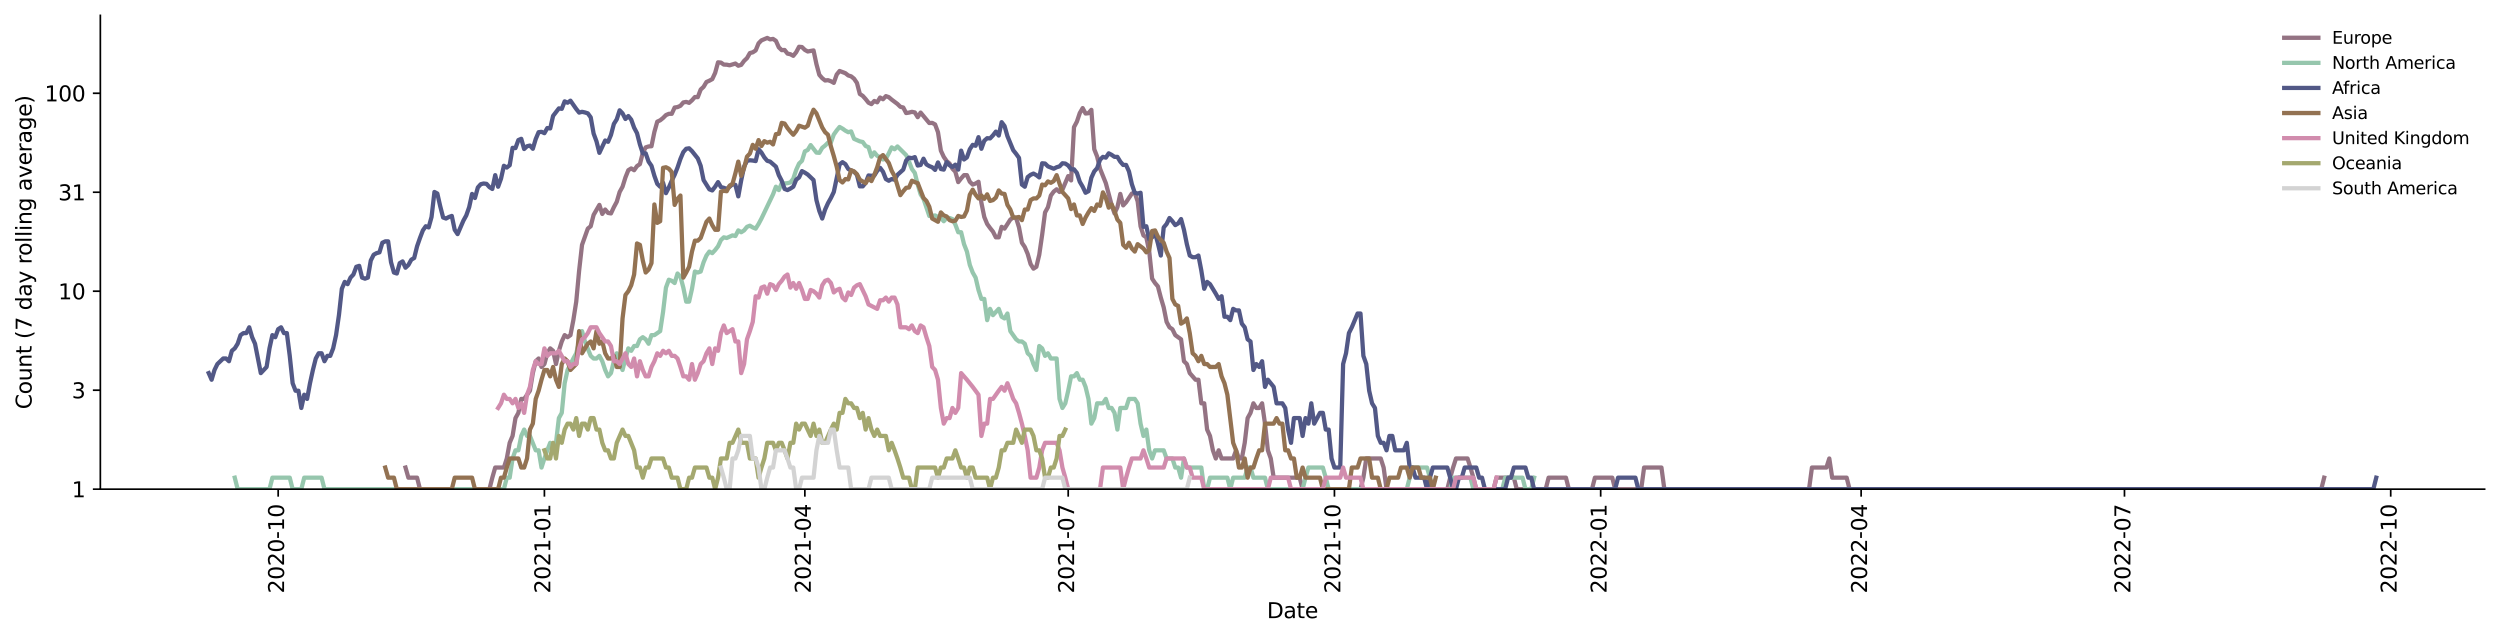 <?xml version="1.0" encoding="utf-8" standalone="no"?>
<!DOCTYPE svg PUBLIC "-//W3C//DTD SVG 1.1//EN"
  "http://www.w3.org/Graphics/SVG/1.1/DTD/svg11.dtd">
<svg xmlns:xlink="http://www.w3.org/1999/xlink" width="1170.166pt" height="298.621pt" viewBox="0 0 1170.166 298.621" xmlns="http://www.w3.org/2000/svg" version="1.1">
 <defs>
  <style type="text/css">*{stroke-linejoin: round; stroke-linecap: butt}</style>
 </defs>
 <g id="figure_1">
  <g id="patch_1">
   <path d="M 0 298.621 
L 1170.166 298.621 
L 1170.166 0 
L 0 0 
z
" style="fill: #ffffff"/>
  </g>
  <g id="axes_1">
   <g id="patch_2">
    <path d="M 46.966 228.96 
L 1162.966 228.96 
L 1162.966 7.2 
L 46.966 7.2 
z
" style="fill: #ffffff"/>
   </g>
   <g id="matplotlib.axis_1">
    <g id="xtick_1">
     <g id="line2d_1">
      <defs>
       <path id="m4b4fce6d31" d="M 0 0 
L 0 3.5 
" style="stroke: #000000; stroke-width: 0.8"/>
      </defs>
      <g>
       <use xlink:href="#m4b4fce6d31" x="130.202" y="228.96" style="stroke: #000000; stroke-width: 0.8"/>
      </g>
     </g>
     <g id="text_1">
      <!-- 2020-10 -->
      <g transform="translate(132.961 277.743)rotate(-90)scale(0.1 -0.1)">
       <defs>
        <path id="DejaVuSans-32" d="M 1228 531 
L 3431 531 
L 3431 0 
L 469 0 
L 469 531 
Q 828 903 1448 1529 
Q 2069 2156 2228 2338 
Q 2531 2678 2651 2914 
Q 2772 3150 2772 3378 
Q 2772 3750 2511 3984 
Q 2250 4219 1831 4219 
Q 1534 4219 1204 4116 
Q 875 4013 500 3803 
L 500 4441 
Q 881 4594 1212 4672 
Q 1544 4750 1819 4750 
Q 2544 4750 2975 4387 
Q 3406 4025 3406 3419 
Q 3406 3131 3298 2873 
Q 3191 2616 2906 2266 
Q 2828 2175 2409 1742 
Q 1991 1309 1228 531 
z
" transform="scale(0.016)"/>
        <path id="DejaVuSans-30" d="M 2034 4250 
Q 1547 4250 1301 3770 
Q 1056 3291 1056 2328 
Q 1056 1369 1301 889 
Q 1547 409 2034 409 
Q 2525 409 2770 889 
Q 3016 1369 3016 2328 
Q 3016 3291 2770 3770 
Q 2525 4250 2034 4250 
z
M 2034 4750 
Q 2819 4750 3233 4129 
Q 3647 3509 3647 2328 
Q 3647 1150 3233 529 
Q 2819 -91 2034 -91 
Q 1250 -91 836 529 
Q 422 1150 422 2328 
Q 422 3509 836 4129 
Q 1250 4750 2034 4750 
z
" transform="scale(0.016)"/>
        <path id="DejaVuSans-2d" d="M 313 2009 
L 1997 2009 
L 1997 1497 
L 313 1497 
L 313 2009 
z
" transform="scale(0.016)"/>
        <path id="DejaVuSans-31" d="M 794 531 
L 1825 531 
L 1825 4091 
L 703 3866 
L 703 4441 
L 1819 4666 
L 2450 4666 
L 2450 531 
L 3481 531 
L 3481 0 
L 794 0 
L 794 531 
z
" transform="scale(0.016)"/>
       </defs>
       <use xlink:href="#DejaVuSans-32"/>
       <use xlink:href="#DejaVuSans-30" x="63.623"/>
       <use xlink:href="#DejaVuSans-32" x="127.246"/>
       <use xlink:href="#DejaVuSans-30" x="190.869"/>
       <use xlink:href="#DejaVuSans-2d" x="254.492"/>
       <use xlink:href="#DejaVuSans-31" x="290.576"/>
       <use xlink:href="#DejaVuSans-30" x="354.199"/>
      </g>
     </g>
    </g>
    <g id="xtick_2">
     <g id="line2d_2">
      <g>
       <use xlink:href="#m4b4fce6d31" x="254.819" y="228.96" style="stroke: #000000; stroke-width: 0.8"/>
      </g>
     </g>
     <g id="text_2">
      <!-- 2021-01 -->
      <g transform="translate(257.578 277.743)rotate(-90)scale(0.1 -0.1)">
       <use xlink:href="#DejaVuSans-32"/>
       <use xlink:href="#DejaVuSans-30" x="63.623"/>
       <use xlink:href="#DejaVuSans-32" x="127.246"/>
       <use xlink:href="#DejaVuSans-31" x="190.869"/>
       <use xlink:href="#DejaVuSans-2d" x="254.492"/>
       <use xlink:href="#DejaVuSans-30" x="290.576"/>
       <use xlink:href="#DejaVuSans-31" x="354.199"/>
      </g>
     </g>
    </g>
    <g id="xtick_3">
     <g id="line2d_3">
      <g>
       <use xlink:href="#m4b4fce6d31" x="376.727" y="228.96" style="stroke: #000000; stroke-width: 0.8"/>
      </g>
     </g>
     <g id="text_3">
      <!-- 2021-04 -->
      <g transform="translate(379.486 277.743)rotate(-90)scale(0.1 -0.1)">
       <defs>
        <path id="DejaVuSans-34" d="M 2419 4116 
L 825 1625 
L 2419 1625 
L 2419 4116 
z
M 2253 4666 
L 3047 4666 
L 3047 1625 
L 3713 1625 
L 3713 1100 
L 3047 1100 
L 3047 0 
L 2419 0 
L 2419 1100 
L 313 1100 
L 313 1709 
L 2253 4666 
z
" transform="scale(0.016)"/>
       </defs>
       <use xlink:href="#DejaVuSans-32"/>
       <use xlink:href="#DejaVuSans-30" x="63.623"/>
       <use xlink:href="#DejaVuSans-32" x="127.246"/>
       <use xlink:href="#DejaVuSans-31" x="190.869"/>
       <use xlink:href="#DejaVuSans-2d" x="254.492"/>
       <use xlink:href="#DejaVuSans-30" x="290.576"/>
       <use xlink:href="#DejaVuSans-34" x="354.199"/>
      </g>
     </g>
    </g>
    <g id="xtick_4">
     <g id="line2d_4">
      <g>
       <use xlink:href="#m4b4fce6d31" x="499.989" y="228.96" style="stroke: #000000; stroke-width: 0.8"/>
      </g>
     </g>
     <g id="text_4">
      <!-- 2021-07 -->
      <g transform="translate(502.749 277.743)rotate(-90)scale(0.1 -0.1)">
       <defs>
        <path id="DejaVuSans-37" d="M 525 4666 
L 3525 4666 
L 3525 4397 
L 1831 0 
L 1172 0 
L 2766 4134 
L 525 4134 
L 525 4666 
z
" transform="scale(0.016)"/>
       </defs>
       <use xlink:href="#DejaVuSans-32"/>
       <use xlink:href="#DejaVuSans-30" x="63.623"/>
       <use xlink:href="#DejaVuSans-32" x="127.246"/>
       <use xlink:href="#DejaVuSans-31" x="190.869"/>
       <use xlink:href="#DejaVuSans-2d" x="254.492"/>
       <use xlink:href="#DejaVuSans-30" x="290.576"/>
       <use xlink:href="#DejaVuSans-37" x="354.199"/>
      </g>
     </g>
    </g>
    <g id="xtick_5">
     <g id="line2d_5">
      <g>
       <use xlink:href="#m4b4fce6d31" x="624.606" y="228.96" style="stroke: #000000; stroke-width: 0.8"/>
      </g>
     </g>
     <g id="text_5">
      <!-- 2021-10 -->
      <g transform="translate(627.366 277.743)rotate(-90)scale(0.1 -0.1)">
       <use xlink:href="#DejaVuSans-32"/>
       <use xlink:href="#DejaVuSans-30" x="63.623"/>
       <use xlink:href="#DejaVuSans-32" x="127.246"/>
       <use xlink:href="#DejaVuSans-31" x="190.869"/>
       <use xlink:href="#DejaVuSans-2d" x="254.492"/>
       <use xlink:href="#DejaVuSans-31" x="290.576"/>
       <use xlink:href="#DejaVuSans-30" x="354.199"/>
      </g>
     </g>
    </g>
    <g id="xtick_6">
     <g id="line2d_6">
      <g>
       <use xlink:href="#m4b4fce6d31" x="749.223" y="228.96" style="stroke: #000000; stroke-width: 0.8"/>
      </g>
     </g>
     <g id="text_6">
      <!-- 2022-01 -->
      <g transform="translate(751.983 277.743)rotate(-90)scale(0.1 -0.1)">
       <use xlink:href="#DejaVuSans-32"/>
       <use xlink:href="#DejaVuSans-30" x="63.623"/>
       <use xlink:href="#DejaVuSans-32" x="127.246"/>
       <use xlink:href="#DejaVuSans-32" x="190.869"/>
       <use xlink:href="#DejaVuSans-2d" x="254.492"/>
       <use xlink:href="#DejaVuSans-30" x="290.576"/>
       <use xlink:href="#DejaVuSans-31" x="354.199"/>
      </g>
     </g>
    </g>
    <g id="xtick_7">
     <g id="line2d_7">
      <g>
       <use xlink:href="#m4b4fce6d31" x="871.131" y="228.96" style="stroke: #000000; stroke-width: 0.8"/>
      </g>
     </g>
     <g id="text_7">
      <!-- 2022-04 -->
      <g transform="translate(873.891 277.743)rotate(-90)scale(0.1 -0.1)">
       <use xlink:href="#DejaVuSans-32"/>
       <use xlink:href="#DejaVuSans-30" x="63.623"/>
       <use xlink:href="#DejaVuSans-32" x="127.246"/>
       <use xlink:href="#DejaVuSans-32" x="190.869"/>
       <use xlink:href="#DejaVuSans-2d" x="254.492"/>
       <use xlink:href="#DejaVuSans-30" x="290.576"/>
       <use xlink:href="#DejaVuSans-34" x="354.199"/>
      </g>
     </g>
    </g>
    <g id="xtick_8">
     <g id="line2d_8">
      <g>
       <use xlink:href="#m4b4fce6d31" x="994.394" y="228.96" style="stroke: #000000; stroke-width: 0.8"/>
      </g>
     </g>
     <g id="text_8">
      <!-- 2022-07 -->
      <g transform="translate(997.153 277.743)rotate(-90)scale(0.1 -0.1)">
       <use xlink:href="#DejaVuSans-32"/>
       <use xlink:href="#DejaVuSans-30" x="63.623"/>
       <use xlink:href="#DejaVuSans-32" x="127.246"/>
       <use xlink:href="#DejaVuSans-32" x="190.869"/>
       <use xlink:href="#DejaVuSans-2d" x="254.492"/>
       <use xlink:href="#DejaVuSans-30" x="290.576"/>
       <use xlink:href="#DejaVuSans-37" x="354.199"/>
      </g>
     </g>
    </g>
    <g id="xtick_9">
     <g id="line2d_9">
      <g>
       <use xlink:href="#m4b4fce6d31" x="1119.011" y="228.96" style="stroke: #000000; stroke-width: 0.8"/>
      </g>
     </g>
     <g id="text_9">
      <!-- 2022-10 -->
      <g transform="translate(1121.77 277.743)rotate(-90)scale(0.1 -0.1)">
       <use xlink:href="#DejaVuSans-32"/>
       <use xlink:href="#DejaVuSans-30" x="63.623"/>
       <use xlink:href="#DejaVuSans-32" x="127.246"/>
       <use xlink:href="#DejaVuSans-32" x="190.869"/>
       <use xlink:href="#DejaVuSans-2d" x="254.492"/>
       <use xlink:href="#DejaVuSans-31" x="290.576"/>
       <use xlink:href="#DejaVuSans-30" x="354.199"/>
      </g>
     </g>
    </g>
    <g id="text_10">
     <!-- Date -->
     <g transform="translate(593.015 289.341)scale(0.1 -0.1)">
      <defs>
       <path id="DejaVuSans-44" d="M 1259 4147 
L 1259 519 
L 2022 519 
Q 2988 519 3436 956 
Q 3884 1394 3884 2338 
Q 3884 3275 3436 3711 
Q 2988 4147 2022 4147 
L 1259 4147 
z
M 628 4666 
L 1925 4666 
Q 3281 4666 3915 4102 
Q 4550 3538 4550 2338 
Q 4550 1131 3912 565 
Q 3275 0 1925 0 
L 628 0 
L 628 4666 
z
" transform="scale(0.016)"/>
       <path id="DejaVuSans-61" d="M 2194 1759 
Q 1497 1759 1228 1600 
Q 959 1441 959 1056 
Q 959 750 1161 570 
Q 1363 391 1709 391 
Q 2188 391 2477 730 
Q 2766 1069 2766 1631 
L 2766 1759 
L 2194 1759 
z
M 3341 1997 
L 3341 0 
L 2766 0 
L 2766 531 
Q 2569 213 2275 61 
Q 1981 -91 1556 -91 
Q 1019 -91 701 211 
Q 384 513 384 1019 
Q 384 1609 779 1909 
Q 1175 2209 1959 2209 
L 2766 2209 
L 2766 2266 
Q 2766 2663 2505 2880 
Q 2244 3097 1772 3097 
Q 1472 3097 1187 3025 
Q 903 2953 641 2809 
L 641 3341 
Q 956 3463 1253 3523 
Q 1550 3584 1831 3584 
Q 2591 3584 2966 3190 
Q 3341 2797 3341 1997 
z
" transform="scale(0.016)"/>
       <path id="DejaVuSans-74" d="M 1172 4494 
L 1172 3500 
L 2356 3500 
L 2356 3053 
L 1172 3053 
L 1172 1153 
Q 1172 725 1289 603 
Q 1406 481 1766 481 
L 2356 481 
L 2356 0 
L 1766 0 
Q 1100 0 847 248 
Q 594 497 594 1153 
L 594 3053 
L 172 3053 
L 172 3500 
L 594 3500 
L 594 4494 
L 1172 4494 
z
" transform="scale(0.016)"/>
       <path id="DejaVuSans-65" d="M 3597 1894 
L 3597 1613 
L 953 1613 
Q 991 1019 1311 708 
Q 1631 397 2203 397 
Q 2534 397 2845 478 
Q 3156 559 3463 722 
L 3463 178 
Q 3153 47 2828 -22 
Q 2503 -91 2169 -91 
Q 1331 -91 842 396 
Q 353 884 353 1716 
Q 353 2575 817 3079 
Q 1281 3584 2069 3584 
Q 2775 3584 3186 3129 
Q 3597 2675 3597 1894 
z
M 3022 2063 
Q 3016 2534 2758 2815 
Q 2500 3097 2075 3097 
Q 1594 3097 1305 2825 
Q 1016 2553 972 2059 
L 3022 2063 
z
" transform="scale(0.016)"/>
      </defs>
      <use xlink:href="#DejaVuSans-44"/>
      <use xlink:href="#DejaVuSans-61" x="77.002"/>
      <use xlink:href="#DejaVuSans-74" x="138.281"/>
      <use xlink:href="#DejaVuSans-65" x="177.49"/>
     </g>
    </g>
   </g>
   <g id="matplotlib.axis_2">
    <g id="ytick_1">
     <g id="line2d_10">
      <defs>
       <path id="ma2aa8a86aa" d="M 0 0 
L -3.5 0 
" style="stroke: #000000; stroke-width: 0.8"/>
      </defs>
      <g>
       <use xlink:href="#ma2aa8a86aa" x="46.966" y="228.96" style="stroke: #000000; stroke-width: 0.8"/>
      </g>
     </g>
     <g id="text_11">
      <!-- 1 -->
      <g transform="translate(33.603 232.759)scale(0.1 -0.1)">
       <use xlink:href="#DejaVuSans-31"/>
      </g>
     </g>
    </g>
    <g id="ytick_2">
     <g id="line2d_11">
      <g>
       <use xlink:href="#ma2aa8a86aa" x="46.966" y="182.632" style="stroke: #000000; stroke-width: 0.8"/>
      </g>
     </g>
     <g id="text_12">
      <!-- 3 -->
      <g transform="translate(33.603 186.431)scale(0.1 -0.1)">
       <defs>
        <path id="DejaVuSans-33" d="M 2597 2516 
Q 3050 2419 3304 2112 
Q 3559 1806 3559 1356 
Q 3559 666 3084 287 
Q 2609 -91 1734 -91 
Q 1441 -91 1130 -33 
Q 819 25 488 141 
L 488 750 
Q 750 597 1062 519 
Q 1375 441 1716 441 
Q 2309 441 2620 675 
Q 2931 909 2931 1356 
Q 2931 1769 2642 2001 
Q 2353 2234 1838 2234 
L 1294 2234 
L 1294 2753 
L 1863 2753 
Q 2328 2753 2575 2939 
Q 2822 3125 2822 3475 
Q 2822 3834 2567 4026 
Q 2313 4219 1838 4219 
Q 1578 4219 1281 4162 
Q 984 4106 628 3988 
L 628 4550 
Q 988 4650 1302 4700 
Q 1616 4750 1894 4750 
Q 2613 4750 3031 4423 
Q 3450 4097 3450 3541 
Q 3450 3153 3228 2886 
Q 3006 2619 2597 2516 
z
" transform="scale(0.016)"/>
       </defs>
       <use xlink:href="#DejaVuSans-33"/>
      </g>
     </g>
    </g>
    <g id="ytick_3">
     <g id="line2d_12">
      <g>
       <use xlink:href="#ma2aa8a86aa" x="46.966" y="136.304" style="stroke: #000000; stroke-width: 0.8"/>
      </g>
     </g>
     <g id="text_13">
      <!-- 10 -->
      <g transform="translate(27.241 140.104)scale(0.1 -0.1)">
       <use xlink:href="#DejaVuSans-31"/>
       <use xlink:href="#DejaVuSans-30" x="63.623"/>
      </g>
     </g>
    </g>
    <g id="ytick_4">
     <g id="line2d_13">
      <g>
       <use xlink:href="#ma2aa8a86aa" x="46.966" y="89.976" style="stroke: #000000; stroke-width: 0.8"/>
      </g>
     </g>
     <g id="text_14">
      <!-- 31 -->
      <g transform="translate(27.241 93.776)scale(0.1 -0.1)">
       <use xlink:href="#DejaVuSans-33"/>
       <use xlink:href="#DejaVuSans-31" x="63.623"/>
      </g>
     </g>
    </g>
    <g id="ytick_5">
     <g id="line2d_14">
      <g>
       <use xlink:href="#ma2aa8a86aa" x="46.966" y="43.649" style="stroke: #000000; stroke-width: 0.8"/>
      </g>
     </g>
     <g id="text_15">
      <!-- 100 -->
      <g transform="translate(20.878 47.448)scale(0.1 -0.1)">
       <use xlink:href="#DejaVuSans-31"/>
       <use xlink:href="#DejaVuSans-30" x="63.623"/>
       <use xlink:href="#DejaVuSans-30" x="127.246"/>
      </g>
     </g>
    </g>
    <g id="text_16">
     <!-- Count (7 day rolling average) -->
     <g transform="translate(14.798 191.548)rotate(-90)scale(0.1 -0.1)">
      <defs>
       <path id="DejaVuSans-43" d="M 4122 4306 
L 4122 3641 
Q 3803 3938 3442 4084 
Q 3081 4231 2675 4231 
Q 1875 4231 1450 3742 
Q 1025 3253 1025 2328 
Q 1025 1406 1450 917 
Q 1875 428 2675 428 
Q 3081 428 3442 575 
Q 3803 722 4122 1019 
L 4122 359 
Q 3791 134 3420 21 
Q 3050 -91 2638 -91 
Q 1578 -91 968 557 
Q 359 1206 359 2328 
Q 359 3453 968 4101 
Q 1578 4750 2638 4750 
Q 3056 4750 3426 4639 
Q 3797 4528 4122 4306 
z
" transform="scale(0.016)"/>
       <path id="DejaVuSans-6f" d="M 1959 3097 
Q 1497 3097 1228 2736 
Q 959 2375 959 1747 
Q 959 1119 1226 758 
Q 1494 397 1959 397 
Q 2419 397 2687 759 
Q 2956 1122 2956 1747 
Q 2956 2369 2687 2733 
Q 2419 3097 1959 3097 
z
M 1959 3584 
Q 2709 3584 3137 3096 
Q 3566 2609 3566 1747 
Q 3566 888 3137 398 
Q 2709 -91 1959 -91 
Q 1206 -91 779 398 
Q 353 888 353 1747 
Q 353 2609 779 3096 
Q 1206 3584 1959 3584 
z
" transform="scale(0.016)"/>
       <path id="DejaVuSans-75" d="M 544 1381 
L 544 3500 
L 1119 3500 
L 1119 1403 
Q 1119 906 1312 657 
Q 1506 409 1894 409 
Q 2359 409 2629 706 
Q 2900 1003 2900 1516 
L 2900 3500 
L 3475 3500 
L 3475 0 
L 2900 0 
L 2900 538 
Q 2691 219 2414 64 
Q 2138 -91 1772 -91 
Q 1169 -91 856 284 
Q 544 659 544 1381 
z
M 1991 3584 
L 1991 3584 
z
" transform="scale(0.016)"/>
       <path id="DejaVuSans-6e" d="M 3513 2113 
L 3513 0 
L 2938 0 
L 2938 2094 
Q 2938 2591 2744 2837 
Q 2550 3084 2163 3084 
Q 1697 3084 1428 2787 
Q 1159 2491 1159 1978 
L 1159 0 
L 581 0 
L 581 3500 
L 1159 3500 
L 1159 2956 
Q 1366 3272 1645 3428 
Q 1925 3584 2291 3584 
Q 2894 3584 3203 3211 
Q 3513 2838 3513 2113 
z
" transform="scale(0.016)"/>
       <path id="DejaVuSans-20" transform="scale(0.016)"/>
       <path id="DejaVuSans-28" d="M 1984 4856 
Q 1566 4138 1362 3434 
Q 1159 2731 1159 2009 
Q 1159 1288 1364 580 
Q 1569 -128 1984 -844 
L 1484 -844 
Q 1016 -109 783 600 
Q 550 1309 550 2009 
Q 550 2706 781 3412 
Q 1013 4119 1484 4856 
L 1984 4856 
z
" transform="scale(0.016)"/>
       <path id="DejaVuSans-64" d="M 2906 2969 
L 2906 4863 
L 3481 4863 
L 3481 0 
L 2906 0 
L 2906 525 
Q 2725 213 2448 61 
Q 2172 -91 1784 -91 
Q 1150 -91 751 415 
Q 353 922 353 1747 
Q 353 2572 751 3078 
Q 1150 3584 1784 3584 
Q 2172 3584 2448 3432 
Q 2725 3281 2906 2969 
z
M 947 1747 
Q 947 1113 1208 752 
Q 1469 391 1925 391 
Q 2381 391 2643 752 
Q 2906 1113 2906 1747 
Q 2906 2381 2643 2742 
Q 2381 3103 1925 3103 
Q 1469 3103 1208 2742 
Q 947 2381 947 1747 
z
" transform="scale(0.016)"/>
       <path id="DejaVuSans-79" d="M 2059 -325 
Q 1816 -950 1584 -1140 
Q 1353 -1331 966 -1331 
L 506 -1331 
L 506 -850 
L 844 -850 
Q 1081 -850 1212 -737 
Q 1344 -625 1503 -206 
L 1606 56 
L 191 3500 
L 800 3500 
L 1894 763 
L 2988 3500 
L 3597 3500 
L 2059 -325 
z
" transform="scale(0.016)"/>
       <path id="DejaVuSans-72" d="M 2631 2963 
Q 2534 3019 2420 3045 
Q 2306 3072 2169 3072 
Q 1681 3072 1420 2755 
Q 1159 2438 1159 1844 
L 1159 0 
L 581 0 
L 581 3500 
L 1159 3500 
L 1159 2956 
Q 1341 3275 1631 3429 
Q 1922 3584 2338 3584 
Q 2397 3584 2469 3576 
Q 2541 3569 2628 3553 
L 2631 2963 
z
" transform="scale(0.016)"/>
       <path id="DejaVuSans-6c" d="M 603 4863 
L 1178 4863 
L 1178 0 
L 603 0 
L 603 4863 
z
" transform="scale(0.016)"/>
       <path id="DejaVuSans-69" d="M 603 3500 
L 1178 3500 
L 1178 0 
L 603 0 
L 603 3500 
z
M 603 4863 
L 1178 4863 
L 1178 4134 
L 603 4134 
L 603 4863 
z
" transform="scale(0.016)"/>
       <path id="DejaVuSans-67" d="M 2906 1791 
Q 2906 2416 2648 2759 
Q 2391 3103 1925 3103 
Q 1463 3103 1205 2759 
Q 947 2416 947 1791 
Q 947 1169 1205 825 
Q 1463 481 1925 481 
Q 2391 481 2648 825 
Q 2906 1169 2906 1791 
z
M 3481 434 
Q 3481 -459 3084 -895 
Q 2688 -1331 1869 -1331 
Q 1566 -1331 1297 -1286 
Q 1028 -1241 775 -1147 
L 775 -588 
Q 1028 -725 1275 -790 
Q 1522 -856 1778 -856 
Q 2344 -856 2625 -561 
Q 2906 -266 2906 331 
L 2906 616 
Q 2728 306 2450 153 
Q 2172 0 1784 0 
Q 1141 0 747 490 
Q 353 981 353 1791 
Q 353 2603 747 3093 
Q 1141 3584 1784 3584 
Q 2172 3584 2450 3431 
Q 2728 3278 2906 2969 
L 2906 3500 
L 3481 3500 
L 3481 434 
z
" transform="scale(0.016)"/>
       <path id="DejaVuSans-76" d="M 191 3500 
L 800 3500 
L 1894 563 
L 2988 3500 
L 3597 3500 
L 2284 0 
L 1503 0 
L 191 3500 
z
" transform="scale(0.016)"/>
       <path id="DejaVuSans-29" d="M 513 4856 
L 1013 4856 
Q 1481 4119 1714 3412 
Q 1947 2706 1947 2009 
Q 1947 1309 1714 600 
Q 1481 -109 1013 -844 
L 513 -844 
Q 928 -128 1133 580 
Q 1338 1288 1338 2009 
Q 1338 2731 1133 3434 
Q 928 4138 513 4856 
z
" transform="scale(0.016)"/>
      </defs>
      <use xlink:href="#DejaVuSans-43"/>
      <use xlink:href="#DejaVuSans-6f" x="69.824"/>
      <use xlink:href="#DejaVuSans-75" x="131.006"/>
      <use xlink:href="#DejaVuSans-6e" x="194.385"/>
      <use xlink:href="#DejaVuSans-74" x="257.764"/>
      <use xlink:href="#DejaVuSans-20" x="296.973"/>
      <use xlink:href="#DejaVuSans-28" x="328.76"/>
      <use xlink:href="#DejaVuSans-37" x="367.773"/>
      <use xlink:href="#DejaVuSans-20" x="431.396"/>
      <use xlink:href="#DejaVuSans-64" x="463.184"/>
      <use xlink:href="#DejaVuSans-61" x="526.66"/>
      <use xlink:href="#DejaVuSans-79" x="587.939"/>
      <use xlink:href="#DejaVuSans-20" x="647.119"/>
      <use xlink:href="#DejaVuSans-72" x="678.906"/>
      <use xlink:href="#DejaVuSans-6f" x="717.77"/>
      <use xlink:href="#DejaVuSans-6c" x="778.951"/>
      <use xlink:href="#DejaVuSans-6c" x="806.734"/>
      <use xlink:href="#DejaVuSans-69" x="834.518"/>
      <use xlink:href="#DejaVuSans-6e" x="862.301"/>
      <use xlink:href="#DejaVuSans-67" x="925.68"/>
      <use xlink:href="#DejaVuSans-20" x="989.156"/>
      <use xlink:href="#DejaVuSans-61" x="1020.943"/>
      <use xlink:href="#DejaVuSans-76" x="1082.223"/>
      <use xlink:href="#DejaVuSans-65" x="1141.402"/>
      <use xlink:href="#DejaVuSans-72" x="1202.926"/>
      <use xlink:href="#DejaVuSans-61" x="1244.039"/>
      <use xlink:href="#DejaVuSans-67" x="1305.318"/>
      <use xlink:href="#DejaVuSans-65" x="1368.795"/>
      <use xlink:href="#DejaVuSans-29" x="1430.318"/>
     </g>
    </g>
   </g>
   <g id="line2d_15">
    <path d="M 189.801 218.847 
L 191.156 223.587 
L 195.219 223.587 
L 196.574 228.96 
L 229.083 228.96 
L 230.437 223.587 
L 231.792 218.847 
L 235.855 218.847 
L 237.21 214.607 
L 238.564 207.271 
L 239.919 204.05 
L 241.273 195.695 
L 242.628 193.255 
L 243.982 186.715 
L 245.337 186.715 
L 248.046 182.88 
L 249.401 174.639 
L 250.755 169.08 
L 252.11 167.802 
L 253.464 171.764 
L 254.819 170.399 
L 256.173 165.363 
L 257.528 163.063 
L 258.882 164.196 
L 260.237 170.399 
L 261.591 164.196 
L 262.946 159.842 
L 264.3 156.86 
L 265.655 157.83 
L 267.01 156.86 
L 268.364 149.844 
L 269.719 141.188 
L 271.073 126.641 
L 272.428 114.615 
L 275.137 107 
L 276.491 105.905 
L 277.846 100.599 
L 280.555 95.912 
L 281.909 100.129 
L 283.264 98.076 
L 284.618 99.663 
L 285.973 99.895 
L 287.328 96.98 
L 288.682 94.464 
L 290.037 89.86 
L 291.391 87.399 
L 292.746 83.04 
L 294.1 79.667 
L 295.455 78.831 
L 296.809 79.667 
L 298.164 77.744 
L 299.518 76.816 
L 300.873 71.541 
L 302.227 68.98 
L 303.582 68.55 
L 304.936 68.444 
L 306.291 61.787 
L 307.646 56.947 
L 309 56.312 
L 310.355 55.225 
L 311.709 53.868 
L 313.064 53.28 
L 314.418 53.28 
L 315.773 50.324 
L 317.127 50.121 
L 318.482 49.518 
L 319.836 47.952 
L 321.191 47.697 
L 322.545 48.145 
L 323.9 46.941 
L 325.254 45.411 
L 326.609 45.471 
L 327.964 41.905 
L 329.318 40.658 
L 330.673 38.376 
L 332.027 37.775 
L 333.382 37.037 
L 334.736 34.121 
L 336.091 29.175 
L 337.445 29.296 
L 338.8 30.232 
L 340.154 30.274 
L 341.509 30.563 
L 344.218 29.741 
L 345.572 30.771 
L 346.927 30.356 
L 348.282 28.499 
L 349.636 27.218 
L 350.991 24.844 
L 352.345 24.485 
L 353.7 23.602 
L 355.054 20.285 
L 356.409 18.894 
L 359.118 17.76 
L 360.472 18.43 
L 361.827 18.216 
L 363.181 19.112 
L 364.536 22.161 
L 365.89 23.463 
L 367.245 23.393 
L 368.6 25.097 
L 369.954 25.388 
L 371.309 26.125 
L 372.663 24.449 
L 374.018 21.892 
L 375.372 22.027 
L 376.727 23.358 
L 378.081 24.094 
L 380.79 23.602 
L 382.145 30.027 
L 383.499 35.039 
L 384.854 36.6 
L 386.208 37.676 
L 387.563 37.528 
L 388.918 38.025 
L 390.272 38.781 
L 391.627 34.9 
L 392.981 33.224 
L 395.69 34.258 
L 397.045 35.318 
L 398.399 35.741 
L 399.754 36.842 
L 401.108 38.832 
L 402.463 43.995 
L 403.817 44.874 
L 405.172 46.384 
L 406.526 48.08 
L 407.881 48.727 
L 409.236 47.255 
L 410.59 47.888 
L 411.945 45.652 
L 413.299 46.445 
L 414.654 44.993 
L 416.008 45.471 
L 417.363 46.631 
L 420.072 48.662 
L 421.426 49.986 
L 422.781 50.324 
L 424.135 52.916 
L 425.49 52.7 
L 426.844 52.341 
L 428.199 52.628 
L 429.554 54.843 
L 430.908 52.7 
L 434.972 57.593 
L 436.326 57.511 
L 437.681 58.248 
L 439.035 61.877 
L 440.39 70.519 
L 441.744 73.424 
L 443.099 75.399 
L 444.453 76.554 
L 445.808 78.969 
L 447.162 80.377 
L 448.517 85.242 
L 449.872 83.502 
L 451.226 81.983 
L 452.581 81.983 
L 453.935 85.08 
L 455.29 86.389 
L 456.644 85.893 
L 457.999 85.08 
L 459.353 94.873 
L 460.708 101.557 
L 462.062 104.839 
L 463.417 106.724 
L 464.771 108.412 
L 466.126 111.086 
L 467.48 111.086 
L 468.835 106.176 
L 470.19 107 
L 472.899 102.788 
L 474.253 101.801 
L 475.608 102.045 
L 476.962 106.449 
L 478.317 113.622 
L 479.671 115.634 
L 481.026 118.855 
L 482.38 123.594 
L 483.735 125.747 
L 485.089 124.872 
L 486.444 119.229 
L 487.798 109.876 
L 489.153 99.433 
L 490.508 96.98 
L 491.862 91.525 
L 493.217 89.679 
L 494.571 88.611 
L 495.926 89.86 
L 497.28 88.787 
L 499.989 82.433 
L 501.344 84.442 
L 502.698 59.507 
L 504.053 56.947 
L 505.407 52.916 
L 506.762 50.596 
L 508.116 53.134 
L 509.471 52.989 
L 510.826 51.424 
L 512.18 69.852 
L 513.535 73.303 
L 514.889 78.969 
L 517.598 85.729 
L 520.307 95.912 
L 521.662 99.895 
L 523.016 96.98 
L 524.371 90.777 
L 525.725 96.124 
L 527.08 94.668 
L 529.789 90.592 
L 531.144 90.224 
L 532.498 94.261 
L 533.853 105.905 
L 535.207 110.175 
L 536.562 111.086 
L 537.916 117.752 
L 539.271 130.431 
L 540.625 132.469 
L 541.98 134.068 
L 543.334 139.286 
L 544.689 143.871 
L 546.043 150.657 
L 547.398 153.199 
L 548.752 154.084 
L 550.107 156.86 
L 552.816 158.823 
L 554.171 169.08 
L 555.525 170.399 
L 556.88 174.639 
L 559.589 177.736 
L 560.943 177.736 
L 562.298 188.779 
L 563.652 188.779 
L 565.007 201.068 
L 566.361 204.05 
L 567.716 210.772 
L 569.07 214.607 
L 570.425 210.772 
L 571.78 214.607 
L 577.198 214.607 
L 578.552 210.772 
L 579.907 214.607 
L 581.261 214.607 
L 582.616 207.271 
L 583.97 195.695 
L 585.325 193.255 
L 586.679 188.779 
L 588.034 190.955 
L 589.388 190.955 
L 590.743 188.779 
L 592.098 198.292 
L 593.452 210.772 
L 594.807 214.607 
L 596.161 223.587 
L 608.352 223.587 
L 609.706 228.96 
L 636.797 228.96 
L 638.152 223.587 
L 639.506 214.607 
L 646.279 214.607 
L 647.633 218.847 
L 648.988 228.96 
L 677.433 228.96 
L 678.788 223.587 
L 680.142 218.847 
L 681.497 214.607 
L 686.915 214.607 
L 688.269 218.847 
L 689.624 223.587 
L 690.978 228.96 
L 699.106 228.96 
L 700.46 223.587 
L 708.587 223.587 
L 709.942 228.96 
L 723.487 228.96 
L 724.842 223.587 
L 732.969 223.587 
L 734.324 228.96 
L 745.16 228.96 
L 746.514 223.587 
L 754.642 223.587 
L 755.996 228.96 
L 768.187 228.96 
L 769.541 218.847 
L 777.669 218.847 
L 779.023 228.96 
L 846.75 228.96 
L 848.104 218.847 
L 854.877 218.847 
L 856.232 214.607 
L 857.586 223.587 
L 864.359 223.587 
L 865.713 228.96 
L 1086.502 228.96 
L 1087.857 223.587 
L 1087.857 223.587 
" clip-path="url(#p6ce0f70033)" style="fill: none; stroke: #947383; stroke-width: 2; stroke-linecap: square"/>
   </g>
   <g id="line2d_16">
    <path d="M 109.884 223.587 
L 111.238 228.96 
L 126.138 228.96 
L 127.493 223.587 
L 135.62 223.587 
L 136.974 228.96 
L 141.038 228.96 
L 142.392 223.587 
L 150.52 223.587 
L 151.874 228.96 
L 235.855 228.96 
L 237.21 223.587 
L 238.564 223.587 
L 239.919 214.607 
L 241.273 210.772 
L 242.628 210.772 
L 243.982 204.05 
L 245.337 201.068 
L 246.692 204.05 
L 248.046 204.05 
L 250.755 210.772 
L 252.11 210.772 
L 253.464 218.847 
L 254.819 214.607 
L 256.173 210.772 
L 257.528 207.271 
L 258.882 210.772 
L 260.237 207.271 
L 261.591 195.695 
L 262.946 193.255 
L 264.3 179.379 
L 265.655 173.176 
L 268.364 167.802 
L 269.719 165.363 
L 271.073 159.842 
L 272.428 154.988 
L 273.782 159.842 
L 276.491 166.564 
L 277.846 167.802 
L 279.2 167.802 
L 280.555 166.564 
L 281.909 169.08 
L 283.264 173.176 
L 284.618 176.158 
L 285.973 174.639 
L 287.328 169.08 
L 288.682 165.363 
L 290.037 170.399 
L 291.391 173.176 
L 292.746 167.802 
L 294.1 163.063 
L 295.455 164.196 
L 296.809 161.96 
L 298.164 161.96 
L 299.518 158.823 
L 300.873 157.83 
L 302.227 158.823 
L 303.582 160.887 
L 304.936 156.86 
L 306.291 156.86 
L 309 154.988 
L 310.355 146.009 
L 311.709 134.616 
L 313.064 130.931 
L 314.418 131.437 
L 315.773 132.469 
L 317.127 128.021 
L 318.482 129.45 
L 319.836 134.616 
L 321.191 141.188 
L 322.545 141.188 
L 323.9 135.171 
L 325.254 127.096 
L 326.609 127.556 
L 327.964 127.096 
L 329.318 122.765 
L 330.673 119.607 
L 332.027 117.752 
L 333.382 118.484 
L 334.736 117.034 
L 336.091 115.291 
L 337.445 112.334 
L 338.8 111.086 
L 340.154 111.394 
L 342.863 110.175 
L 344.218 110.476 
L 345.572 107.841 
L 346.927 108.701 
L 348.282 107.841 
L 349.636 106.176 
L 350.991 105.636 
L 352.345 106.449 
L 353.7 107 
L 355.054 104.839 
L 356.409 102.291 
L 361.827 90.963 
L 363.181 87.399 
L 364.536 88.964 
L 365.89 85.729 
L 367.245 85.893 
L 368.6 85.729 
L 369.954 85.404 
L 371.309 83.657 
L 372.663 79.526 
L 374.018 76.554 
L 375.372 75.273 
L 376.727 70.857 
L 378.081 70.184 
L 379.436 67.915 
L 382.145 71.426 
L 383.499 71.541 
L 384.854 69.196 
L 386.208 68.126 
L 387.563 66.776 
L 388.918 66.674 
L 390.272 62.977 
L 391.627 61.072 
L 392.981 59.422 
L 394.336 60.195 
L 395.69 61.16 
L 397.045 61.877 
L 398.399 61.517 
L 399.754 64.978 
L 402.463 66.167 
L 403.817 66.47 
L 405.172 68.338 
L 406.526 68.872 
L 407.881 73.303 
L 409.236 71.311 
L 410.59 72.945 
L 411.945 73.544 
L 413.299 74.647 
L 414.654 74.276 
L 416.008 71.771 
L 417.363 68.98 
L 418.717 69.852 
L 420.072 68.55 
L 424.135 72.589 
L 425.49 75.653 
L 426.844 79.108 
L 428.199 80.953 
L 429.554 86.389 
L 430.908 90.963 
L 432.263 93.066 
L 434.972 101.076 
L 436.326 101.076 
L 437.681 100.837 
L 439.035 101.557 
L 440.39 102.045 
L 441.744 103.545 
L 443.099 102.045 
L 444.453 102.045 
L 445.808 102.539 
L 447.162 105.103 
L 448.517 108.701 
L 449.872 108.701 
L 451.226 114.281 
L 452.581 117.752 
L 453.935 124.016 
L 455.29 127.556 
L 456.644 129.937 
L 457.999 135.734 
L 459.353 139.91 
L 460.708 139.91 
L 462.062 149.844 
L 463.417 144.571 
L 464.771 147.499 
L 467.48 144.571 
L 468.835 148.266 
L 470.19 149.047 
L 471.544 146.747 
L 472.899 154.988 
L 475.608 158.823 
L 476.962 159.842 
L 478.317 159.842 
L 479.671 160.887 
L 481.026 165.363 
L 482.38 166.564 
L 483.735 170.399 
L 485.089 173.176 
L 486.444 161.96 
L 487.798 163.063 
L 489.153 166.564 
L 490.508 165.363 
L 491.862 167.802 
L 494.571 167.802 
L 495.926 186.715 
L 497.28 190.955 
L 498.635 188.779 
L 499.989 182.88 
L 501.344 176.158 
L 502.698 176.158 
L 504.053 174.639 
L 505.407 177.736 
L 506.762 177.736 
L 508.116 181.091 
L 509.471 186.715 
L 510.826 198.292 
L 512.18 195.695 
L 513.535 188.779 
L 516.244 188.779 
L 517.598 186.715 
L 518.953 190.955 
L 520.307 190.955 
L 521.662 193.255 
L 523.016 201.068 
L 524.371 190.955 
L 527.08 190.955 
L 528.434 186.715 
L 531.144 186.715 
L 532.498 188.779 
L 533.853 198.292 
L 535.207 204.05 
L 536.562 201.068 
L 537.916 210.772 
L 539.271 214.607 
L 540.625 210.772 
L 544.689 210.772 
L 546.043 214.607 
L 548.752 214.607 
L 550.107 218.847 
L 551.462 218.847 
L 552.816 223.587 
L 554.171 214.607 
L 555.525 218.847 
L 562.298 218.847 
L 563.652 228.96 
L 565.007 228.96 
L 566.361 223.587 
L 574.489 223.587 
L 575.843 228.96 
L 577.198 223.587 
L 582.616 223.587 
L 583.97 218.847 
L 585.325 218.847 
L 586.679 223.587 
L 592.098 223.587 
L 593.452 228.96 
L 609.706 228.96 
L 611.061 223.587 
L 612.416 218.847 
L 619.188 218.847 
L 620.543 223.587 
L 621.897 228.96 
L 658.47 228.96 
L 659.824 223.587 
L 661.179 218.847 
L 667.951 218.847 
L 669.306 223.587 
L 670.66 228.96 
L 678.788 228.96 
L 680.142 223.587 
L 688.269 223.587 
L 689.624 228.96 
L 703.169 228.96 
L 704.524 223.587 
L 712.651 223.587 
L 714.006 228.96 
L 716.715 228.96 
L 718.069 223.587 
L 718.069 223.587 
" clip-path="url(#p6ce0f70033)" style="fill: none; stroke: #96c6ad; stroke-width: 2; stroke-linecap: square"/>
   </g>
   <g id="line2d_17">
    <path d="M 97.693 174.639 
L 99.047 177.736 
L 100.402 173.176 
L 101.756 170.399 
L 104.466 167.802 
L 105.82 167.802 
L 107.175 169.08 
L 108.529 164.196 
L 109.884 163.063 
L 111.238 160.887 
L 112.593 156.86 
L 113.947 155.913 
L 115.302 155.913 
L 116.656 153.199 
L 118.011 157.83 
L 119.365 160.887 
L 122.074 174.639 
L 124.784 171.764 
L 126.138 163.063 
L 127.493 156.86 
L 128.847 157.83 
L 130.202 154.084 
L 131.556 153.199 
L 132.911 155.913 
L 134.265 155.913 
L 135.62 166.564 
L 136.974 179.379 
L 138.329 182.88 
L 139.683 182.88 
L 141.038 190.955 
L 142.392 184.752 
L 143.747 186.715 
L 145.102 179.379 
L 146.456 173.176 
L 147.811 167.802 
L 149.165 165.363 
L 150.52 165.363 
L 151.874 169.08 
L 153.229 166.564 
L 154.583 166.564 
L 155.938 163.063 
L 157.292 156.86 
L 158.647 147.499 
L 160.001 135.171 
L 161.356 131.95 
L 162.71 132.995 
L 164.065 129.937 
L 165.42 128.491 
L 166.774 124.872 
L 168.129 124.442 
L 169.483 129.937 
L 170.838 130.431 
L 172.192 129.937 
L 173.547 121.952 
L 174.901 119.229 
L 176.256 118.484 
L 177.61 118.116 
L 178.965 113.622 
L 180.319 112.972 
L 181.674 112.972 
L 183.028 122.765 
L 184.383 127.556 
L 185.738 128.021 
L 187.092 123.177 
L 188.447 122.356 
L 189.801 125.307 
L 191.156 124.016 
L 192.51 121.551 
L 193.865 120.762 
L 195.219 115.291 
L 196.574 111.394 
L 197.928 107.841 
L 199.283 105.905 
L 200.637 106.449 
L 201.992 101.557 
L 203.346 89.86 
L 204.701 90.592 
L 206.056 96.549 
L 207.41 101.801 
L 208.765 102.291 
L 210.119 101.557 
L 211.474 101.076 
L 212.828 107.559 
L 214.183 109.579 
L 216.892 103.291 
L 218.246 100.837 
L 219.601 96.98 
L 220.955 90.777 
L 222.31 92.675 
L 223.664 87.742 
L 225.019 86.223 
L 226.374 85.893 
L 227.728 86.058 
L 229.083 87.57 
L 230.437 88.436 
L 231.792 81.983 
L 233.146 87.399 
L 234.501 83.657 
L 235.855 77.61 
L 237.21 78.42 
L 238.564 77.343 
L 239.919 69.196 
L 241.273 69.305 
L 242.628 65.568 
L 243.982 64.978 
L 245.337 69.742 
L 246.692 68.444 
L 248.046 68.126 
L 249.401 69.632 
L 250.755 65.076 
L 252.11 61.877 
L 253.464 61.697 
L 254.819 62.332 
L 256.173 59.936 
L 257.528 60.108 
L 258.882 54.241 
L 261.591 50.733 
L 262.946 50.939 
L 264.3 47.444 
L 265.655 48.08 
L 267.01 47.129 
L 269.719 51.008 
L 271.073 52.7 
L 272.428 52.341 
L 273.782 52.628 
L 275.137 53.061 
L 276.491 54.919 
L 277.846 62.515 
L 279.2 66.167 
L 280.555 71.541 
L 283.264 65.767 
L 284.618 66.369 
L 285.973 63.164 
L 287.328 58.001 
L 288.682 55.843 
L 290.037 51.634 
L 291.391 53.061 
L 292.746 55.687 
L 294.1 54.315 
L 295.455 55.999 
L 296.809 59.764 
L 298.164 62.332 
L 299.518 67.601 
L 300.873 71.771 
L 302.227 71.771 
L 303.582 75.653 
L 304.936 77.61 
L 306.291 82.283 
L 307.646 86.058 
L 309 87.399 
L 310.355 85.566 
L 311.709 90.408 
L 313.064 87.742 
L 314.418 84.6 
L 315.773 81.835 
L 317.127 78.42 
L 318.482 74.399 
L 319.836 71.197 
L 321.191 69.632 
L 322.545 69.414 
L 323.9 70.744 
L 326.609 74.153 
L 327.964 77.61 
L 329.318 84.283 
L 332.027 88.611 
L 333.382 89.142 
L 334.736 87.399 
L 336.091 85.242 
L 337.445 87.57 
L 338.8 87.914 
L 340.154 88.436 
L 341.509 87.399 
L 342.863 86.223 
L 344.218 86.556 
L 345.572 91.905 
L 346.927 84.442 
L 348.282 78.013 
L 349.636 75.273 
L 350.991 75.021 
L 352.345 75.147 
L 353.7 75.399 
L 355.054 69.852 
L 356.409 71.426 
L 357.763 73.665 
L 359.118 75.273 
L 360.472 75.653 
L 363.181 78.013 
L 364.536 81.983 
L 365.89 84.6 
L 367.245 88.436 
L 368.6 88.964 
L 369.954 88.261 
L 371.309 87.399 
L 372.663 84.126 
L 374.018 83.04 
L 375.372 80.091 
L 376.727 80.808 
L 378.081 81.686 
L 380.79 84.283 
L 382.145 93.659 
L 383.499 98.749 
L 384.854 102.291 
L 386.208 98.076 
L 387.563 95.078 
L 388.918 92.675 
L 390.272 89.86 
L 392.981 76.947 
L 394.336 75.908 
L 395.69 76.816 
L 397.045 79.108 
L 398.399 79.808 
L 399.754 80.377 
L 401.108 81.835 
L 402.463 87.229 
L 403.817 87.229 
L 405.172 85.566 
L 406.526 82.133 
L 407.881 82.283 
L 409.236 82.133 
L 410.59 79.949 
L 411.945 78.557 
L 413.299 80.377 
L 414.654 83.813 
L 416.008 84.6 
L 417.363 83.813 
L 418.717 84.126 
L 420.072 81.835 
L 422.781 79.386 
L 424.135 75.147 
L 425.49 73.787 
L 426.844 74.031 
L 428.199 73.544 
L 429.554 77.476 
L 430.908 77.211 
L 432.263 74.276 
L 433.617 76.947 
L 434.972 77.744 
L 436.326 78.284 
L 437.681 79.526 
L 439.035 76.037 
L 440.39 79.108 
L 441.744 79.386 
L 443.099 75.908 
L 444.453 77.343 
L 445.808 78.148 
L 447.162 77.079 
L 448.517 79.386 
L 449.872 70.519 
L 451.226 74.647 
L 452.581 73.665 
L 453.935 69.852 
L 455.29 67.81 
L 456.644 68.231 
L 457.999 64.204 
L 459.353 69.632 
L 460.708 65.867 
L 462.062 64.686 
L 463.417 64.783 
L 464.771 63.351 
L 466.126 61.607 
L 467.48 63.445 
L 468.835 57.188 
L 470.19 58.999 
L 471.544 63.728 
L 474.253 70.296 
L 475.608 72.003 
L 476.962 73.908 
L 478.317 86.389 
L 479.671 87.399 
L 481.026 82.888 
L 482.38 81.835 
L 483.735 81.245 
L 485.089 81.983 
L 486.444 83.04 
L 487.798 76.424 
L 489.153 76.554 
L 490.508 77.878 
L 493.217 78.969 
L 494.571 78.284 
L 495.926 77.878 
L 497.28 76.424 
L 498.635 76.554 
L 499.989 77.476 
L 501.344 79.247 
L 502.698 79.247 
L 504.053 80.953 
L 505.407 85.08 
L 506.762 87.399 
L 508.116 90.224 
L 509.471 89.499 
L 510.826 83.194 
L 512.18 80.234 
L 513.535 78.694 
L 514.889 74.771 
L 516.244 73.424 
L 517.598 73.787 
L 518.953 71.771 
L 520.307 72.471 
L 521.662 73.424 
L 523.016 73.424 
L 524.371 75.653 
L 525.725 77.211 
L 527.08 77.211 
L 528.434 80.234 
L 529.789 86.223 
L 531.144 90.224 
L 532.498 90.592 
L 533.853 90.224 
L 535.207 106.176 
L 536.562 105.905 
L 537.916 112.018 
L 539.271 111.086 
L 540.625 108.991 
L 541.98 113.95 
L 543.334 119.607 
L 544.689 106.449 
L 546.043 104.839 
L 547.398 102.045 
L 548.752 103.545 
L 550.107 105.369 
L 551.462 104.577 
L 552.816 102.539 
L 554.171 107.559 
L 555.525 114.281 
L 556.88 119.607 
L 558.234 120.374 
L 559.589 120.374 
L 560.943 119.607 
L 562.298 126.641 
L 563.652 135.171 
L 565.007 131.95 
L 566.361 132.995 
L 569.07 137.471 
L 570.425 139.91 
L 571.78 138.672 
L 573.134 148.266 
L 574.489 148.266 
L 575.843 149.844 
L 577.198 144.571 
L 578.552 145.284 
L 579.907 145.284 
L 581.261 151.487 
L 582.616 153.199 
L 583.97 158.823 
L 585.325 159.842 
L 586.679 173.176 
L 588.034 170.399 
L 589.388 171.764 
L 590.743 169.08 
L 592.098 181.091 
L 593.452 177.736 
L 596.161 181.091 
L 597.516 188.779 
L 600.225 188.779 
L 601.579 190.955 
L 602.934 201.068 
L 604.288 207.271 
L 605.643 195.695 
L 608.352 195.695 
L 609.706 204.05 
L 611.061 195.695 
L 612.416 198.292 
L 613.77 188.779 
L 615.125 198.292 
L 617.834 193.255 
L 619.188 193.255 
L 620.543 201.068 
L 621.897 201.068 
L 623.252 214.607 
L 624.606 218.847 
L 627.315 218.847 
L 628.67 170.399 
L 630.024 165.363 
L 631.379 155.913 
L 632.734 153.199 
L 635.443 146.747 
L 636.797 146.747 
L 638.152 166.564 
L 639.506 170.399 
L 640.861 182.88 
L 642.215 188.779 
L 643.57 190.955 
L 644.924 204.05 
L 646.279 207.271 
L 647.633 207.271 
L 648.988 210.772 
L 650.342 204.05 
L 651.697 204.05 
L 653.052 210.772 
L 657.115 210.772 
L 658.47 207.271 
L 659.824 218.847 
L 661.179 218.847 
L 662.533 223.587 
L 666.597 223.587 
L 667.951 228.96 
L 669.306 223.587 
L 670.66 218.847 
L 677.433 218.847 
L 678.788 223.587 
L 680.142 228.96 
L 681.497 228.96 
L 682.851 223.587 
L 684.206 223.587 
L 685.56 218.847 
L 690.978 218.847 
L 692.333 223.587 
L 693.688 223.587 
L 695.042 228.96 
L 704.524 228.96 
L 705.878 223.587 
L 707.233 223.587 
L 708.587 218.847 
L 714.006 218.847 
L 715.36 223.587 
L 716.715 223.587 
L 718.069 228.96 
L 755.996 228.96 
L 757.351 223.587 
L 765.478 223.587 
L 766.832 228.96 
L 1110.884 228.96 
L 1112.238 223.587 
L 1112.238 223.587 
" clip-path="url(#p6ce0f70033)" style="fill: none; stroke: #525886; stroke-width: 2; stroke-linecap: square"/>
   </g>
   <g id="line2d_18">
    <path d="M 180.319 218.847 
L 181.674 223.587 
L 184.383 223.587 
L 185.738 228.96 
L 211.474 228.96 
L 212.828 223.587 
L 220.955 223.587 
L 222.31 228.96 
L 233.146 228.96 
L 234.501 223.587 
L 235.855 223.587 
L 237.21 218.847 
L 238.564 214.607 
L 242.628 214.607 
L 243.982 218.847 
L 245.337 218.847 
L 246.692 214.607 
L 248.046 201.068 
L 249.401 198.292 
L 250.755 186.715 
L 252.11 182.88 
L 253.464 177.736 
L 254.819 173.176 
L 256.173 173.176 
L 257.528 176.158 
L 258.882 171.764 
L 260.237 177.736 
L 261.591 181.091 
L 262.946 170.399 
L 264.3 167.802 
L 265.655 169.08 
L 267.01 173.176 
L 269.719 170.399 
L 271.073 154.988 
L 272.428 165.363 
L 275.137 160.887 
L 276.491 159.842 
L 277.846 163.063 
L 279.2 154.988 
L 280.555 160.887 
L 281.909 159.842 
L 283.264 165.363 
L 284.618 167.802 
L 285.973 167.802 
L 287.328 166.564 
L 288.682 171.764 
L 290.037 171.764 
L 291.391 149.047 
L 292.746 138.067 
L 294.1 136.304 
L 295.455 133.528 
L 296.809 128.491 
L 298.164 113.95 
L 299.518 114.615 
L 300.873 121.952 
L 302.227 127.556 
L 303.582 126.191 
L 304.936 123.177 
L 306.291 95.702 
L 307.646 104.316 
L 309 103.545 
L 310.355 78.557 
L 311.709 78.284 
L 313.064 78.969 
L 314.418 80.52 
L 315.773 95.912 
L 317.127 93.066 
L 318.482 91.525 
L 319.836 129.937 
L 321.191 127.556 
L 322.545 124.872 
L 323.9 117.752 
L 325.254 112.652 
L 326.609 112.652 
L 327.964 111.394 
L 330.673 103.801 
L 332.027 102.291 
L 333.382 105.369 
L 334.736 107.559 
L 336.091 107.559 
L 337.445 89.679 
L 338.8 89.32 
L 340.154 89.499 
L 341.509 86.891 
L 342.863 86.058 
L 344.218 81.099 
L 345.572 75.653 
L 346.927 82.283 
L 348.282 78.694 
L 349.636 73.303 
L 350.991 71.887 
L 352.345 67.81 
L 353.7 69.632 
L 355.054 65.568 
L 356.409 68.338 
L 357.763 66.067 
L 359.118 66.776 
L 360.472 66.369 
L 361.827 67.601 
L 363.181 62.792 
L 364.536 62.607 
L 365.89 57.511 
L 367.245 57.837 
L 368.6 59.936 
L 369.954 61.607 
L 371.309 63.071 
L 372.663 61.339 
L 374.018 58.831 
L 376.727 59.764 
L 378.081 58.831 
L 379.436 54.616 
L 380.79 51.355 
L 382.145 53.061 
L 384.854 59.678 
L 386.208 61.877 
L 387.563 63.071 
L 388.918 68.55 
L 390.272 73.064 
L 391.627 78.013 
L 392.981 84.283 
L 394.336 85.404 
L 395.69 83.813 
L 397.045 83.969 
L 398.399 79.667 
L 399.754 80.234 
L 401.108 81.539 
L 402.463 84.126 
L 405.172 85.729 
L 406.526 83.502 
L 407.881 84.76 
L 409.236 81.835 
L 410.59 78.284 
L 411.945 73.665 
L 413.299 72.589 
L 416.008 76.295 
L 417.363 79.949 
L 418.717 82.433 
L 421.426 91.337 
L 422.781 89.499 
L 424.135 87.914 
L 425.49 87.742 
L 426.844 84.6 
L 428.199 85.242 
L 429.554 85.729 
L 432.263 92.675 
L 433.617 94.06 
L 434.972 96.764 
L 436.326 102.291 
L 439.035 103.801 
L 440.39 99.433 
L 441.744 100.837 
L 443.099 101.316 
L 444.453 103.039 
L 445.808 103.545 
L 447.162 103.291 
L 448.517 101.076 
L 449.872 101.557 
L 451.226 101.316 
L 452.581 98.523 
L 453.935 91.149 
L 455.29 88.787 
L 456.644 91.149 
L 457.999 92.87 
L 459.353 91.525 
L 460.708 93.066 
L 462.062 90.963 
L 463.417 94.06 
L 464.771 93.659 
L 466.126 92.481 
L 467.48 89.142 
L 468.835 90.592 
L 470.19 90.777 
L 471.544 95.912 
L 472.899 98.076 
L 474.253 101.801 
L 475.608 101.801 
L 476.962 101.557 
L 478.317 103.039 
L 479.671 98.076 
L 481.026 98.076 
L 482.38 93.659 
L 483.735 92.87 
L 485.089 92.87 
L 486.444 91.525 
L 487.798 86.389 
L 489.153 86.723 
L 490.508 84.92 
L 491.862 85.566 
L 493.217 84.76 
L 494.571 81.983 
L 497.28 89.86 
L 499.989 92.87 
L 501.344 97.855 
L 502.698 95.702 
L 504.053 100.837 
L 505.407 100.837 
L 506.762 104.839 
L 508.116 101.801 
L 509.471 99.433 
L 510.826 97.415 
L 512.18 98.749 
L 513.535 95.702 
L 514.889 96.336 
L 516.244 90.042 
L 517.598 92.675 
L 518.953 97.197 
L 520.307 95.702 
L 521.662 98.749 
L 523.016 102.788 
L 524.371 104.316 
L 525.725 114.615 
L 527.08 115.979 
L 528.434 113.622 
L 529.789 116.328 
L 531.144 117.752 
L 532.498 114.281 
L 535.207 116.328 
L 536.562 118.116 
L 537.916 117.034 
L 539.271 108.126 
L 540.625 107.841 
L 541.98 110.78 
L 543.334 112.334 
L 544.689 113.622 
L 546.043 117.752 
L 547.398 120.762 
L 548.752 139.91 
L 550.107 142.507 
L 551.462 143.184 
L 552.816 151.487 
L 554.171 150.657 
L 555.525 149.047 
L 556.88 155.913 
L 558.234 165.363 
L 559.589 166.564 
L 560.943 169.08 
L 562.298 166.564 
L 563.652 170.399 
L 565.007 170.399 
L 566.361 171.764 
L 569.07 171.764 
L 570.425 170.399 
L 571.78 176.158 
L 573.134 179.379 
L 574.489 184.752 
L 577.198 207.271 
L 578.552 210.772 
L 579.907 218.847 
L 581.261 218.847 
L 582.616 214.607 
L 583.97 223.587 
L 585.325 218.847 
L 586.679 218.847 
L 588.034 214.607 
L 589.388 210.772 
L 590.743 210.772 
L 592.098 198.292 
L 596.161 198.292 
L 597.516 195.695 
L 598.87 198.292 
L 600.225 198.292 
L 601.579 210.772 
L 602.934 210.772 
L 604.288 214.607 
L 605.643 214.607 
L 606.997 223.587 
L 608.352 223.587 
L 609.706 218.847 
L 611.061 223.587 
L 617.834 223.587 
L 619.188 228.96 
L 631.379 228.96 
L 632.734 218.847 
L 635.443 218.847 
L 636.797 214.607 
L 640.861 214.607 
L 642.215 223.587 
L 644.924 223.587 
L 646.279 228.96 
L 648.988 228.96 
L 650.342 223.587 
L 654.406 223.587 
L 655.761 218.847 
L 658.47 218.847 
L 659.824 223.587 
L 661.179 218.847 
L 663.888 218.847 
L 665.242 223.587 
L 669.306 223.587 
L 670.66 228.96 
L 672.015 223.587 
L 672.015 223.587 
" clip-path="url(#p6ce0f70033)" style="fill: none; stroke: #937252; stroke-width: 2; stroke-linecap: square"/>
   </g>
   <g id="line2d_19">
    <path d="M 233.146 190.955 
L 234.501 188.779 
L 235.855 184.752 
L 237.21 186.715 
L 238.564 186.715 
L 239.919 188.779 
L 241.273 186.715 
L 242.628 190.955 
L 243.982 188.779 
L 245.337 193.255 
L 246.692 184.752 
L 248.046 181.091 
L 249.401 173.176 
L 250.755 169.08 
L 252.11 170.399 
L 253.464 170.399 
L 254.819 163.063 
L 256.173 166.564 
L 257.528 165.363 
L 260.237 165.363 
L 261.591 164.196 
L 264.3 169.08 
L 265.655 169.08 
L 267.01 171.764 
L 268.364 170.399 
L 269.719 170.399 
L 271.073 163.063 
L 272.428 158.823 
L 273.782 157.83 
L 275.137 155.913 
L 276.491 153.199 
L 279.2 153.199 
L 280.555 155.913 
L 283.264 159.842 
L 284.618 159.842 
L 285.973 161.96 
L 287.328 169.08 
L 288.682 169.08 
L 290.037 170.399 
L 292.746 165.363 
L 294.1 170.399 
L 295.455 171.764 
L 296.809 167.802 
L 298.164 176.158 
L 299.518 169.08 
L 300.873 173.176 
L 302.227 176.158 
L 303.582 176.158 
L 304.936 171.764 
L 306.291 169.08 
L 307.646 165.363 
L 309 166.564 
L 310.355 164.196 
L 311.709 165.363 
L 313.064 164.196 
L 314.418 166.564 
L 315.773 166.564 
L 317.127 167.802 
L 318.482 171.764 
L 319.836 176.158 
L 321.191 176.158 
L 322.545 177.736 
L 323.9 170.399 
L 325.254 177.736 
L 326.609 174.639 
L 327.964 170.399 
L 329.318 169.08 
L 330.673 165.363 
L 332.027 163.063 
L 333.382 170.399 
L 334.736 163.063 
L 336.091 164.196 
L 337.445 155.913 
L 338.8 152.334 
L 340.154 155.913 
L 342.863 154.084 
L 344.218 159.842 
L 345.572 159.842 
L 346.927 174.639 
L 348.282 170.399 
L 349.636 158.823 
L 350.991 154.988 
L 352.345 150.657 
L 353.7 138.672 
L 355.054 139.286 
L 356.409 134.616 
L 357.763 134.068 
L 359.118 137.471 
L 360.472 132.995 
L 361.827 133.528 
L 363.181 135.734 
L 364.536 132.995 
L 365.89 131.437 
L 367.245 129.45 
L 368.6 128.491 
L 369.954 134.616 
L 371.309 132.469 
L 372.663 135.171 
L 374.018 132.469 
L 375.372 135.734 
L 376.727 139.91 
L 378.081 139.91 
L 379.436 135.734 
L 380.79 136.304 
L 382.145 137.471 
L 383.499 139.286 
L 384.854 133.528 
L 386.208 131.437 
L 387.563 130.931 
L 388.918 132.469 
L 390.272 136.883 
L 391.627 135.734 
L 392.981 135.171 
L 394.336 139.286 
L 395.69 140.544 
L 397.045 136.883 
L 398.399 138.067 
L 399.754 134.616 
L 401.108 133.528 
L 402.463 132.995 
L 405.172 138.672 
L 406.526 142.507 
L 410.59 144.571 
L 411.945 140.544 
L 413.299 140.544 
L 414.654 139.286 
L 416.008 141.188 
L 417.363 139.286 
L 418.717 139.286 
L 420.072 142.507 
L 421.426 153.199 
L 424.135 153.199 
L 425.49 154.084 
L 426.844 152.334 
L 428.199 154.988 
L 429.554 155.913 
L 430.908 152.334 
L 432.263 153.199 
L 433.617 157.83 
L 434.972 161.96 
L 436.326 171.764 
L 437.681 173.176 
L 439.035 177.736 
L 440.39 190.955 
L 441.744 198.292 
L 443.099 195.695 
L 444.453 195.695 
L 445.808 190.955 
L 447.162 193.255 
L 448.517 190.955 
L 449.872 174.639 
L 452.581 177.736 
L 455.29 181.091 
L 457.999 184.752 
L 459.353 204.05 
L 460.708 198.292 
L 462.062 198.292 
L 463.417 186.715 
L 464.771 186.715 
L 467.48 182.88 
L 468.835 181.091 
L 470.19 182.88 
L 471.544 179.379 
L 472.899 182.88 
L 474.253 186.715 
L 475.608 188.779 
L 476.962 193.255 
L 478.317 198.292 
L 479.671 204.05 
L 481.026 210.772 
L 482.38 223.587 
L 485.089 223.587 
L 486.444 218.847 
L 487.798 210.772 
L 489.153 207.271 
L 494.571 207.271 
L 495.926 210.772 
L 497.28 218.847 
L 498.635 223.587 
L 499.989 228.96 
L 514.889 228.96 
L 516.244 218.847 
L 524.371 218.847 
L 525.725 228.96 
L 527.08 223.587 
L 528.434 218.847 
L 529.789 214.607 
L 533.853 214.607 
L 535.207 210.772 
L 536.562 214.607 
L 537.916 218.847 
L 544.689 218.847 
L 546.043 214.607 
L 554.171 214.607 
L 555.525 218.847 
L 556.88 218.847 
L 558.234 223.587 
L 562.298 223.587 
L 563.652 228.96 
L 593.452 228.96 
L 594.807 223.587 
L 602.934 223.587 
L 604.288 228.96 
L 619.188 228.96 
L 620.543 223.587 
L 627.315 223.587 
L 628.67 218.847 
L 630.024 223.587 
L 636.797 223.587 
L 638.152 228.96 
L 680.142 228.96 
L 681.497 223.587 
L 689.624 223.587 
L 690.978 228.96 
L 699.106 228.96 
L 700.46 223.587 
L 700.46 223.587 
" clip-path="url(#p6ce0f70033)" style="fill: none; stroke: #d18cad; stroke-width: 2; stroke-linecap: square"/>
   </g>
   <g id="line2d_20">
    <path d="M 254.819 210.772 
L 256.173 214.607 
L 257.528 214.607 
L 258.882 207.271 
L 260.237 214.607 
L 261.591 204.05 
L 262.946 207.271 
L 264.3 201.068 
L 265.655 198.292 
L 267.01 198.292 
L 268.364 201.068 
L 269.719 195.695 
L 271.073 204.05 
L 272.428 198.292 
L 273.782 198.292 
L 275.137 201.068 
L 276.491 195.695 
L 277.846 195.695 
L 279.2 201.068 
L 280.555 201.068 
L 281.909 207.271 
L 283.264 210.772 
L 284.618 210.772 
L 285.973 214.607 
L 287.328 214.607 
L 288.682 207.271 
L 291.391 201.068 
L 292.746 204.05 
L 294.1 204.05 
L 296.809 210.772 
L 298.164 218.847 
L 299.518 218.847 
L 300.873 223.587 
L 302.227 218.847 
L 303.582 218.847 
L 304.936 214.607 
L 310.355 214.607 
L 311.709 218.847 
L 313.064 218.847 
L 314.418 223.587 
L 317.127 223.587 
L 318.482 228.96 
L 321.191 228.96 
L 322.545 223.587 
L 323.9 223.587 
L 325.254 218.847 
L 330.673 218.847 
L 332.027 223.587 
L 333.382 223.587 
L 334.736 228.96 
L 336.091 223.587 
L 337.445 214.607 
L 340.154 214.607 
L 341.509 207.271 
L 342.863 207.271 
L 345.572 201.068 
L 346.927 207.271 
L 349.636 207.271 
L 350.991 214.607 
L 353.7 214.607 
L 355.054 223.587 
L 356.409 218.847 
L 357.763 214.607 
L 359.118 207.271 
L 361.827 207.271 
L 363.181 210.772 
L 364.536 207.271 
L 365.89 207.271 
L 367.245 210.772 
L 368.6 214.607 
L 369.954 207.271 
L 371.309 207.271 
L 372.663 198.292 
L 374.018 201.068 
L 375.372 198.292 
L 376.727 198.292 
L 379.436 204.05 
L 380.79 198.292 
L 382.145 204.05 
L 383.499 201.068 
L 384.854 207.271 
L 386.208 207.271 
L 388.918 201.068 
L 390.272 198.292 
L 391.627 201.068 
L 392.981 193.255 
L 394.336 193.255 
L 395.69 186.715 
L 397.045 188.779 
L 398.399 188.779 
L 399.754 190.955 
L 401.108 190.955 
L 402.463 195.695 
L 403.817 193.255 
L 405.172 201.068 
L 406.526 195.695 
L 407.881 201.068 
L 409.236 204.05 
L 410.59 201.068 
L 411.945 204.05 
L 414.654 204.05 
L 416.008 210.772 
L 417.363 207.271 
L 418.717 210.772 
L 420.072 214.607 
L 421.426 218.847 
L 422.781 223.587 
L 425.49 223.587 
L 426.844 228.96 
L 428.199 228.96 
L 429.554 218.847 
L 437.681 218.847 
L 439.035 223.587 
L 440.39 218.847 
L 441.744 218.847 
L 443.099 214.607 
L 445.808 214.607 
L 447.162 210.772 
L 448.517 214.607 
L 449.872 218.847 
L 451.226 218.847 
L 452.581 223.587 
L 453.935 218.847 
L 455.29 218.847 
L 456.644 223.587 
L 462.062 223.587 
L 463.417 228.96 
L 464.771 223.587 
L 466.126 223.587 
L 467.48 218.847 
L 468.835 210.772 
L 470.19 210.772 
L 471.544 207.271 
L 474.253 207.271 
L 475.608 201.068 
L 478.317 207.271 
L 479.671 201.068 
L 482.38 201.068 
L 483.735 204.05 
L 485.089 210.772 
L 486.444 210.772 
L 487.798 214.607 
L 489.153 223.587 
L 490.508 223.587 
L 491.862 218.847 
L 493.217 218.847 
L 494.571 214.607 
L 495.926 204.05 
L 497.28 204.05 
L 498.635 201.068 
L 498.635 201.068 
" clip-path="url(#p6ce0f70033)" style="fill: none; stroke: #a4a86f; stroke-width: 2; stroke-linecap: square"/>
   </g>
   <g id="line2d_21">
    <path d="M 337.445 218.847 
L 338.8 223.587 
L 340.154 228.96 
L 341.509 228.96 
L 342.863 214.607 
L 344.218 214.607 
L 345.572 210.772 
L 346.927 204.05 
L 350.991 204.05 
L 352.345 214.607 
L 353.7 214.607 
L 355.054 218.847 
L 356.409 228.96 
L 357.763 228.96 
L 359.118 223.587 
L 360.472 218.847 
L 361.827 218.847 
L 363.181 210.772 
L 367.245 210.772 
L 368.6 214.607 
L 369.954 218.847 
L 371.309 218.847 
L 372.663 228.96 
L 374.018 228.96 
L 375.372 223.587 
L 380.79 223.587 
L 382.145 210.772 
L 383.499 204.05 
L 384.854 207.271 
L 387.563 207.271 
L 388.918 201.068 
L 390.272 201.068 
L 391.627 210.772 
L 392.981 218.847 
L 397.045 218.847 
L 398.399 228.96 
L 406.526 228.96 
L 407.881 223.587 
L 416.008 223.587 
L 417.363 228.96 
L 434.972 228.96 
L 436.326 223.587 
L 453.935 223.587 
L 455.29 228.96 
L 487.798 228.96 
L 489.153 223.587 
L 497.28 223.587 
L 498.635 228.96 
L 555.525 228.96 
L 556.88 223.587 
L 556.88 223.587 
" clip-path="url(#p6ce0f70033)" style="fill: none; stroke: #d3d3d3; stroke-width: 2; stroke-linecap: square"/>
   </g>
   <g id="patch_3">
    <path d="M 46.966 228.96 
L 46.966 7.2 
" style="fill: none; stroke: #000000; stroke-width: 0.8; stroke-linejoin: miter; stroke-linecap: square"/>
   </g>
   <g id="patch_4">
    <path d="M 46.966 228.96 
L 1162.966 228.96 
" style="fill: none; stroke: #000000; stroke-width: 0.8; stroke-linejoin: miter; stroke-linecap: square"/>
   </g>
   <g id="legend_1">
    <g id="line2d_22">
     <path d="M 1069.154 17.679 
L 1077.154 17.679 
L 1085.154 17.679 
" style="fill: none; stroke: #947383; stroke-width: 2; stroke-linecap: square"/>
    </g>
    <g id="text_17">
     <!-- Europe -->
     <g transform="translate(1091.554 20.479)scale(0.08 -0.08)">
      <defs>
       <path id="DejaVuSans-45" d="M 628 4666 
L 3578 4666 
L 3578 4134 
L 1259 4134 
L 1259 2753 
L 3481 2753 
L 3481 2222 
L 1259 2222 
L 1259 531 
L 3634 531 
L 3634 0 
L 628 0 
L 628 4666 
z
" transform="scale(0.016)"/>
       <path id="DejaVuSans-70" d="M 1159 525 
L 1159 -1331 
L 581 -1331 
L 581 3500 
L 1159 3500 
L 1159 2969 
Q 1341 3281 1617 3432 
Q 1894 3584 2278 3584 
Q 2916 3584 3314 3078 
Q 3713 2572 3713 1747 
Q 3713 922 3314 415 
Q 2916 -91 2278 -91 
Q 1894 -91 1617 61 
Q 1341 213 1159 525 
z
M 3116 1747 
Q 3116 2381 2855 2742 
Q 2594 3103 2138 3103 
Q 1681 3103 1420 2742 
Q 1159 2381 1159 1747 
Q 1159 1113 1420 752 
Q 1681 391 2138 391 
Q 2594 391 2855 752 
Q 3116 1113 3116 1747 
z
" transform="scale(0.016)"/>
      </defs>
      <use xlink:href="#DejaVuSans-45"/>
      <use xlink:href="#DejaVuSans-75" x="63.184"/>
      <use xlink:href="#DejaVuSans-72" x="126.562"/>
      <use xlink:href="#DejaVuSans-6f" x="165.426"/>
      <use xlink:href="#DejaVuSans-70" x="226.607"/>
      <use xlink:href="#DejaVuSans-65" x="290.084"/>
     </g>
    </g>
    <g id="line2d_23">
     <path d="M 1069.154 29.421 
L 1077.154 29.421 
L 1085.154 29.421 
" style="fill: none; stroke: #96c6ad; stroke-width: 2; stroke-linecap: square"/>
    </g>
    <g id="text_18">
     <!-- North America -->
     <g transform="translate(1091.554 32.221)scale(0.08 -0.08)">
      <defs>
       <path id="DejaVuSans-4e" d="M 628 4666 
L 1478 4666 
L 3547 763 
L 3547 4666 
L 4159 4666 
L 4159 0 
L 3309 0 
L 1241 3903 
L 1241 0 
L 628 0 
L 628 4666 
z
" transform="scale(0.016)"/>
       <path id="DejaVuSans-68" d="M 3513 2113 
L 3513 0 
L 2938 0 
L 2938 2094 
Q 2938 2591 2744 2837 
Q 2550 3084 2163 3084 
Q 1697 3084 1428 2787 
Q 1159 2491 1159 1978 
L 1159 0 
L 581 0 
L 581 4863 
L 1159 4863 
L 1159 2956 
Q 1366 3272 1645 3428 
Q 1925 3584 2291 3584 
Q 2894 3584 3203 3211 
Q 3513 2838 3513 2113 
z
" transform="scale(0.016)"/>
       <path id="DejaVuSans-41" d="M 2188 4044 
L 1331 1722 
L 3047 1722 
L 2188 4044 
z
M 1831 4666 
L 2547 4666 
L 4325 0 
L 3669 0 
L 3244 1197 
L 1141 1197 
L 716 0 
L 50 0 
L 1831 4666 
z
" transform="scale(0.016)"/>
       <path id="DejaVuSans-6d" d="M 3328 2828 
Q 3544 3216 3844 3400 
Q 4144 3584 4550 3584 
Q 5097 3584 5394 3201 
Q 5691 2819 5691 2113 
L 5691 0 
L 5113 0 
L 5113 2094 
Q 5113 2597 4934 2840 
Q 4756 3084 4391 3084 
Q 3944 3084 3684 2787 
Q 3425 2491 3425 1978 
L 3425 0 
L 2847 0 
L 2847 2094 
Q 2847 2600 2669 2842 
Q 2491 3084 2119 3084 
Q 1678 3084 1418 2786 
Q 1159 2488 1159 1978 
L 1159 0 
L 581 0 
L 581 3500 
L 1159 3500 
L 1159 2956 
Q 1356 3278 1631 3431 
Q 1906 3584 2284 3584 
Q 2666 3584 2933 3390 
Q 3200 3197 3328 2828 
z
" transform="scale(0.016)"/>
       <path id="DejaVuSans-63" d="M 3122 3366 
L 3122 2828 
Q 2878 2963 2633 3030 
Q 2388 3097 2138 3097 
Q 1578 3097 1268 2742 
Q 959 2388 959 1747 
Q 959 1106 1268 751 
Q 1578 397 2138 397 
Q 2388 397 2633 464 
Q 2878 531 3122 666 
L 3122 134 
Q 2881 22 2623 -34 
Q 2366 -91 2075 -91 
Q 1284 -91 818 406 
Q 353 903 353 1747 
Q 353 2603 823 3093 
Q 1294 3584 2113 3584 
Q 2378 3584 2631 3529 
Q 2884 3475 3122 3366 
z
" transform="scale(0.016)"/>
      </defs>
      <use xlink:href="#DejaVuSans-4e"/>
      <use xlink:href="#DejaVuSans-6f" x="74.805"/>
      <use xlink:href="#DejaVuSans-72" x="135.986"/>
      <use xlink:href="#DejaVuSans-74" x="177.1"/>
      <use xlink:href="#DejaVuSans-68" x="216.309"/>
      <use xlink:href="#DejaVuSans-20" x="279.688"/>
      <use xlink:href="#DejaVuSans-41" x="311.475"/>
      <use xlink:href="#DejaVuSans-6d" x="379.883"/>
      <use xlink:href="#DejaVuSans-65" x="477.295"/>
      <use xlink:href="#DejaVuSans-72" x="538.818"/>
      <use xlink:href="#DejaVuSans-69" x="579.932"/>
      <use xlink:href="#DejaVuSans-63" x="607.715"/>
      <use xlink:href="#DejaVuSans-61" x="662.695"/>
     </g>
    </g>
    <g id="line2d_24">
     <path d="M 1069.154 41.164 
L 1077.154 41.164 
L 1085.154 41.164 
" style="fill: none; stroke: #525886; stroke-width: 2; stroke-linecap: square"/>
    </g>
    <g id="text_19">
     <!-- Africa -->
     <g transform="translate(1091.554 43.964)scale(0.08 -0.08)">
      <defs>
       <path id="DejaVuSans-66" d="M 2375 4863 
L 2375 4384 
L 1825 4384 
Q 1516 4384 1395 4259 
Q 1275 4134 1275 3809 
L 1275 3500 
L 2222 3500 
L 2222 3053 
L 1275 3053 
L 1275 0 
L 697 0 
L 697 3053 
L 147 3053 
L 147 3500 
L 697 3500 
L 697 3744 
Q 697 4328 969 4595 
Q 1241 4863 1831 4863 
L 2375 4863 
z
" transform="scale(0.016)"/>
      </defs>
      <use xlink:href="#DejaVuSans-41"/>
      <use xlink:href="#DejaVuSans-66" x="64.783"/>
      <use xlink:href="#DejaVuSans-72" x="99.988"/>
      <use xlink:href="#DejaVuSans-69" x="141.102"/>
      <use xlink:href="#DejaVuSans-63" x="168.885"/>
      <use xlink:href="#DejaVuSans-61" x="223.865"/>
     </g>
    </g>
    <g id="line2d_25">
     <path d="M 1069.154 52.906 
L 1077.154 52.906 
L 1085.154 52.906 
" style="fill: none; stroke: #937252; stroke-width: 2; stroke-linecap: square"/>
    </g>
    <g id="text_20">
     <!-- Asia -->
     <g transform="translate(1091.554 55.706)scale(0.08 -0.08)">
      <defs>
       <path id="DejaVuSans-73" d="M 2834 3397 
L 2834 2853 
Q 2591 2978 2328 3040 
Q 2066 3103 1784 3103 
Q 1356 3103 1142 2972 
Q 928 2841 928 2578 
Q 928 2378 1081 2264 
Q 1234 2150 1697 2047 
L 1894 2003 
Q 2506 1872 2764 1633 
Q 3022 1394 3022 966 
Q 3022 478 2636 193 
Q 2250 -91 1575 -91 
Q 1294 -91 989 -36 
Q 684 19 347 128 
L 347 722 
Q 666 556 975 473 
Q 1284 391 1588 391 
Q 1994 391 2212 530 
Q 2431 669 2431 922 
Q 2431 1156 2273 1281 
Q 2116 1406 1581 1522 
L 1381 1569 
Q 847 1681 609 1914 
Q 372 2147 372 2553 
Q 372 3047 722 3315 
Q 1072 3584 1716 3584 
Q 2034 3584 2315 3537 
Q 2597 3491 2834 3397 
z
" transform="scale(0.016)"/>
      </defs>
      <use xlink:href="#DejaVuSans-41"/>
      <use xlink:href="#DejaVuSans-73" x="68.408"/>
      <use xlink:href="#DejaVuSans-69" x="120.508"/>
      <use xlink:href="#DejaVuSans-61" x="148.291"/>
     </g>
    </g>
    <g id="line2d_26">
     <path d="M 1069.154 64.649 
L 1077.154 64.649 
L 1085.154 64.649 
" style="fill: none; stroke: #d18cad; stroke-width: 2; stroke-linecap: square"/>
    </g>
    <g id="text_21">
     <!-- United Kingdom -->
     <g transform="translate(1091.554 67.449)scale(0.08 -0.08)">
      <defs>
       <path id="DejaVuSans-55" d="M 556 4666 
L 1191 4666 
L 1191 1831 
Q 1191 1081 1462 751 
Q 1734 422 2344 422 
Q 2950 422 3222 751 
Q 3494 1081 3494 1831 
L 3494 4666 
L 4128 4666 
L 4128 1753 
Q 4128 841 3676 375 
Q 3225 -91 2344 -91 
Q 1459 -91 1007 375 
Q 556 841 556 1753 
L 556 4666 
z
" transform="scale(0.016)"/>
       <path id="DejaVuSans-4b" d="M 628 4666 
L 1259 4666 
L 1259 2694 
L 3353 4666 
L 4166 4666 
L 1850 2491 
L 4331 0 
L 3500 0 
L 1259 2247 
L 1259 0 
L 628 0 
L 628 4666 
z
" transform="scale(0.016)"/>
      </defs>
      <use xlink:href="#DejaVuSans-55"/>
      <use xlink:href="#DejaVuSans-6e" x="73.193"/>
      <use xlink:href="#DejaVuSans-69" x="136.572"/>
      <use xlink:href="#DejaVuSans-74" x="164.355"/>
      <use xlink:href="#DejaVuSans-65" x="203.564"/>
      <use xlink:href="#DejaVuSans-64" x="265.088"/>
      <use xlink:href="#DejaVuSans-20" x="328.564"/>
      <use xlink:href="#DejaVuSans-4b" x="360.352"/>
      <use xlink:href="#DejaVuSans-69" x="425.928"/>
      <use xlink:href="#DejaVuSans-6e" x="453.711"/>
      <use xlink:href="#DejaVuSans-67" x="517.09"/>
      <use xlink:href="#DejaVuSans-64" x="580.566"/>
      <use xlink:href="#DejaVuSans-6f" x="644.043"/>
      <use xlink:href="#DejaVuSans-6d" x="705.225"/>
     </g>
    </g>
    <g id="line2d_27">
     <path d="M 1069.154 76.391 
L 1077.154 76.391 
L 1085.154 76.391 
" style="fill: none; stroke: #a4a86f; stroke-width: 2; stroke-linecap: square"/>
    </g>
    <g id="text_22">
     <!-- Oceania -->
     <g transform="translate(1091.554 79.191)scale(0.08 -0.08)">
      <defs>
       <path id="DejaVuSans-4f" d="M 2522 4238 
Q 1834 4238 1429 3725 
Q 1025 3213 1025 2328 
Q 1025 1447 1429 934 
Q 1834 422 2522 422 
Q 3209 422 3611 934 
Q 4013 1447 4013 2328 
Q 4013 3213 3611 3725 
Q 3209 4238 2522 4238 
z
M 2522 4750 
Q 3503 4750 4090 4092 
Q 4678 3434 4678 2328 
Q 4678 1225 4090 567 
Q 3503 -91 2522 -91 
Q 1538 -91 948 565 
Q 359 1222 359 2328 
Q 359 3434 948 4092 
Q 1538 4750 2522 4750 
z
" transform="scale(0.016)"/>
      </defs>
      <use xlink:href="#DejaVuSans-4f"/>
      <use xlink:href="#DejaVuSans-63" x="78.711"/>
      <use xlink:href="#DejaVuSans-65" x="133.691"/>
      <use xlink:href="#DejaVuSans-61" x="195.215"/>
      <use xlink:href="#DejaVuSans-6e" x="256.494"/>
      <use xlink:href="#DejaVuSans-69" x="319.873"/>
      <use xlink:href="#DejaVuSans-61" x="347.656"/>
     </g>
    </g>
    <g id="line2d_28">
     <path d="M 1069.154 88.134 
L 1077.154 88.134 
L 1085.154 88.134 
" style="fill: none; stroke: #d3d3d3; stroke-width: 2; stroke-linecap: square"/>
    </g>
    <g id="text_23">
     <!-- South America -->
     <g transform="translate(1091.554 90.934)scale(0.08 -0.08)">
      <defs>
       <path id="DejaVuSans-53" d="M 3425 4513 
L 3425 3897 
Q 3066 4069 2747 4153 
Q 2428 4238 2131 4238 
Q 1616 4238 1336 4038 
Q 1056 3838 1056 3469 
Q 1056 3159 1242 3001 
Q 1428 2844 1947 2747 
L 2328 2669 
Q 3034 2534 3370 2195 
Q 3706 1856 3706 1288 
Q 3706 609 3251 259 
Q 2797 -91 1919 -91 
Q 1588 -91 1214 -16 
Q 841 59 441 206 
L 441 856 
Q 825 641 1194 531 
Q 1563 422 1919 422 
Q 2459 422 2753 634 
Q 3047 847 3047 1241 
Q 3047 1584 2836 1778 
Q 2625 1972 2144 2069 
L 1759 2144 
Q 1053 2284 737 2584 
Q 422 2884 422 3419 
Q 422 4038 858 4394 
Q 1294 4750 2059 4750 
Q 2388 4750 2728 4690 
Q 3069 4631 3425 4513 
z
" transform="scale(0.016)"/>
      </defs>
      <use xlink:href="#DejaVuSans-53"/>
      <use xlink:href="#DejaVuSans-6f" x="63.477"/>
      <use xlink:href="#DejaVuSans-75" x="124.658"/>
      <use xlink:href="#DejaVuSans-74" x="188.037"/>
      <use xlink:href="#DejaVuSans-68" x="227.246"/>
      <use xlink:href="#DejaVuSans-20" x="290.625"/>
      <use xlink:href="#DejaVuSans-41" x="322.412"/>
      <use xlink:href="#DejaVuSans-6d" x="390.82"/>
      <use xlink:href="#DejaVuSans-65" x="488.232"/>
      <use xlink:href="#DejaVuSans-72" x="549.756"/>
      <use xlink:href="#DejaVuSans-69" x="590.869"/>
      <use xlink:href="#DejaVuSans-63" x="618.652"/>
      <use xlink:href="#DejaVuSans-61" x="673.633"/>
     </g>
    </g>
   </g>
  </g>
 </g>
 <defs>
  <clipPath id="p6ce0f70033">
   <rect x="46.966" y="7.2" width="1116" height="221.76"/>
  </clipPath>
 </defs>
</svg>
